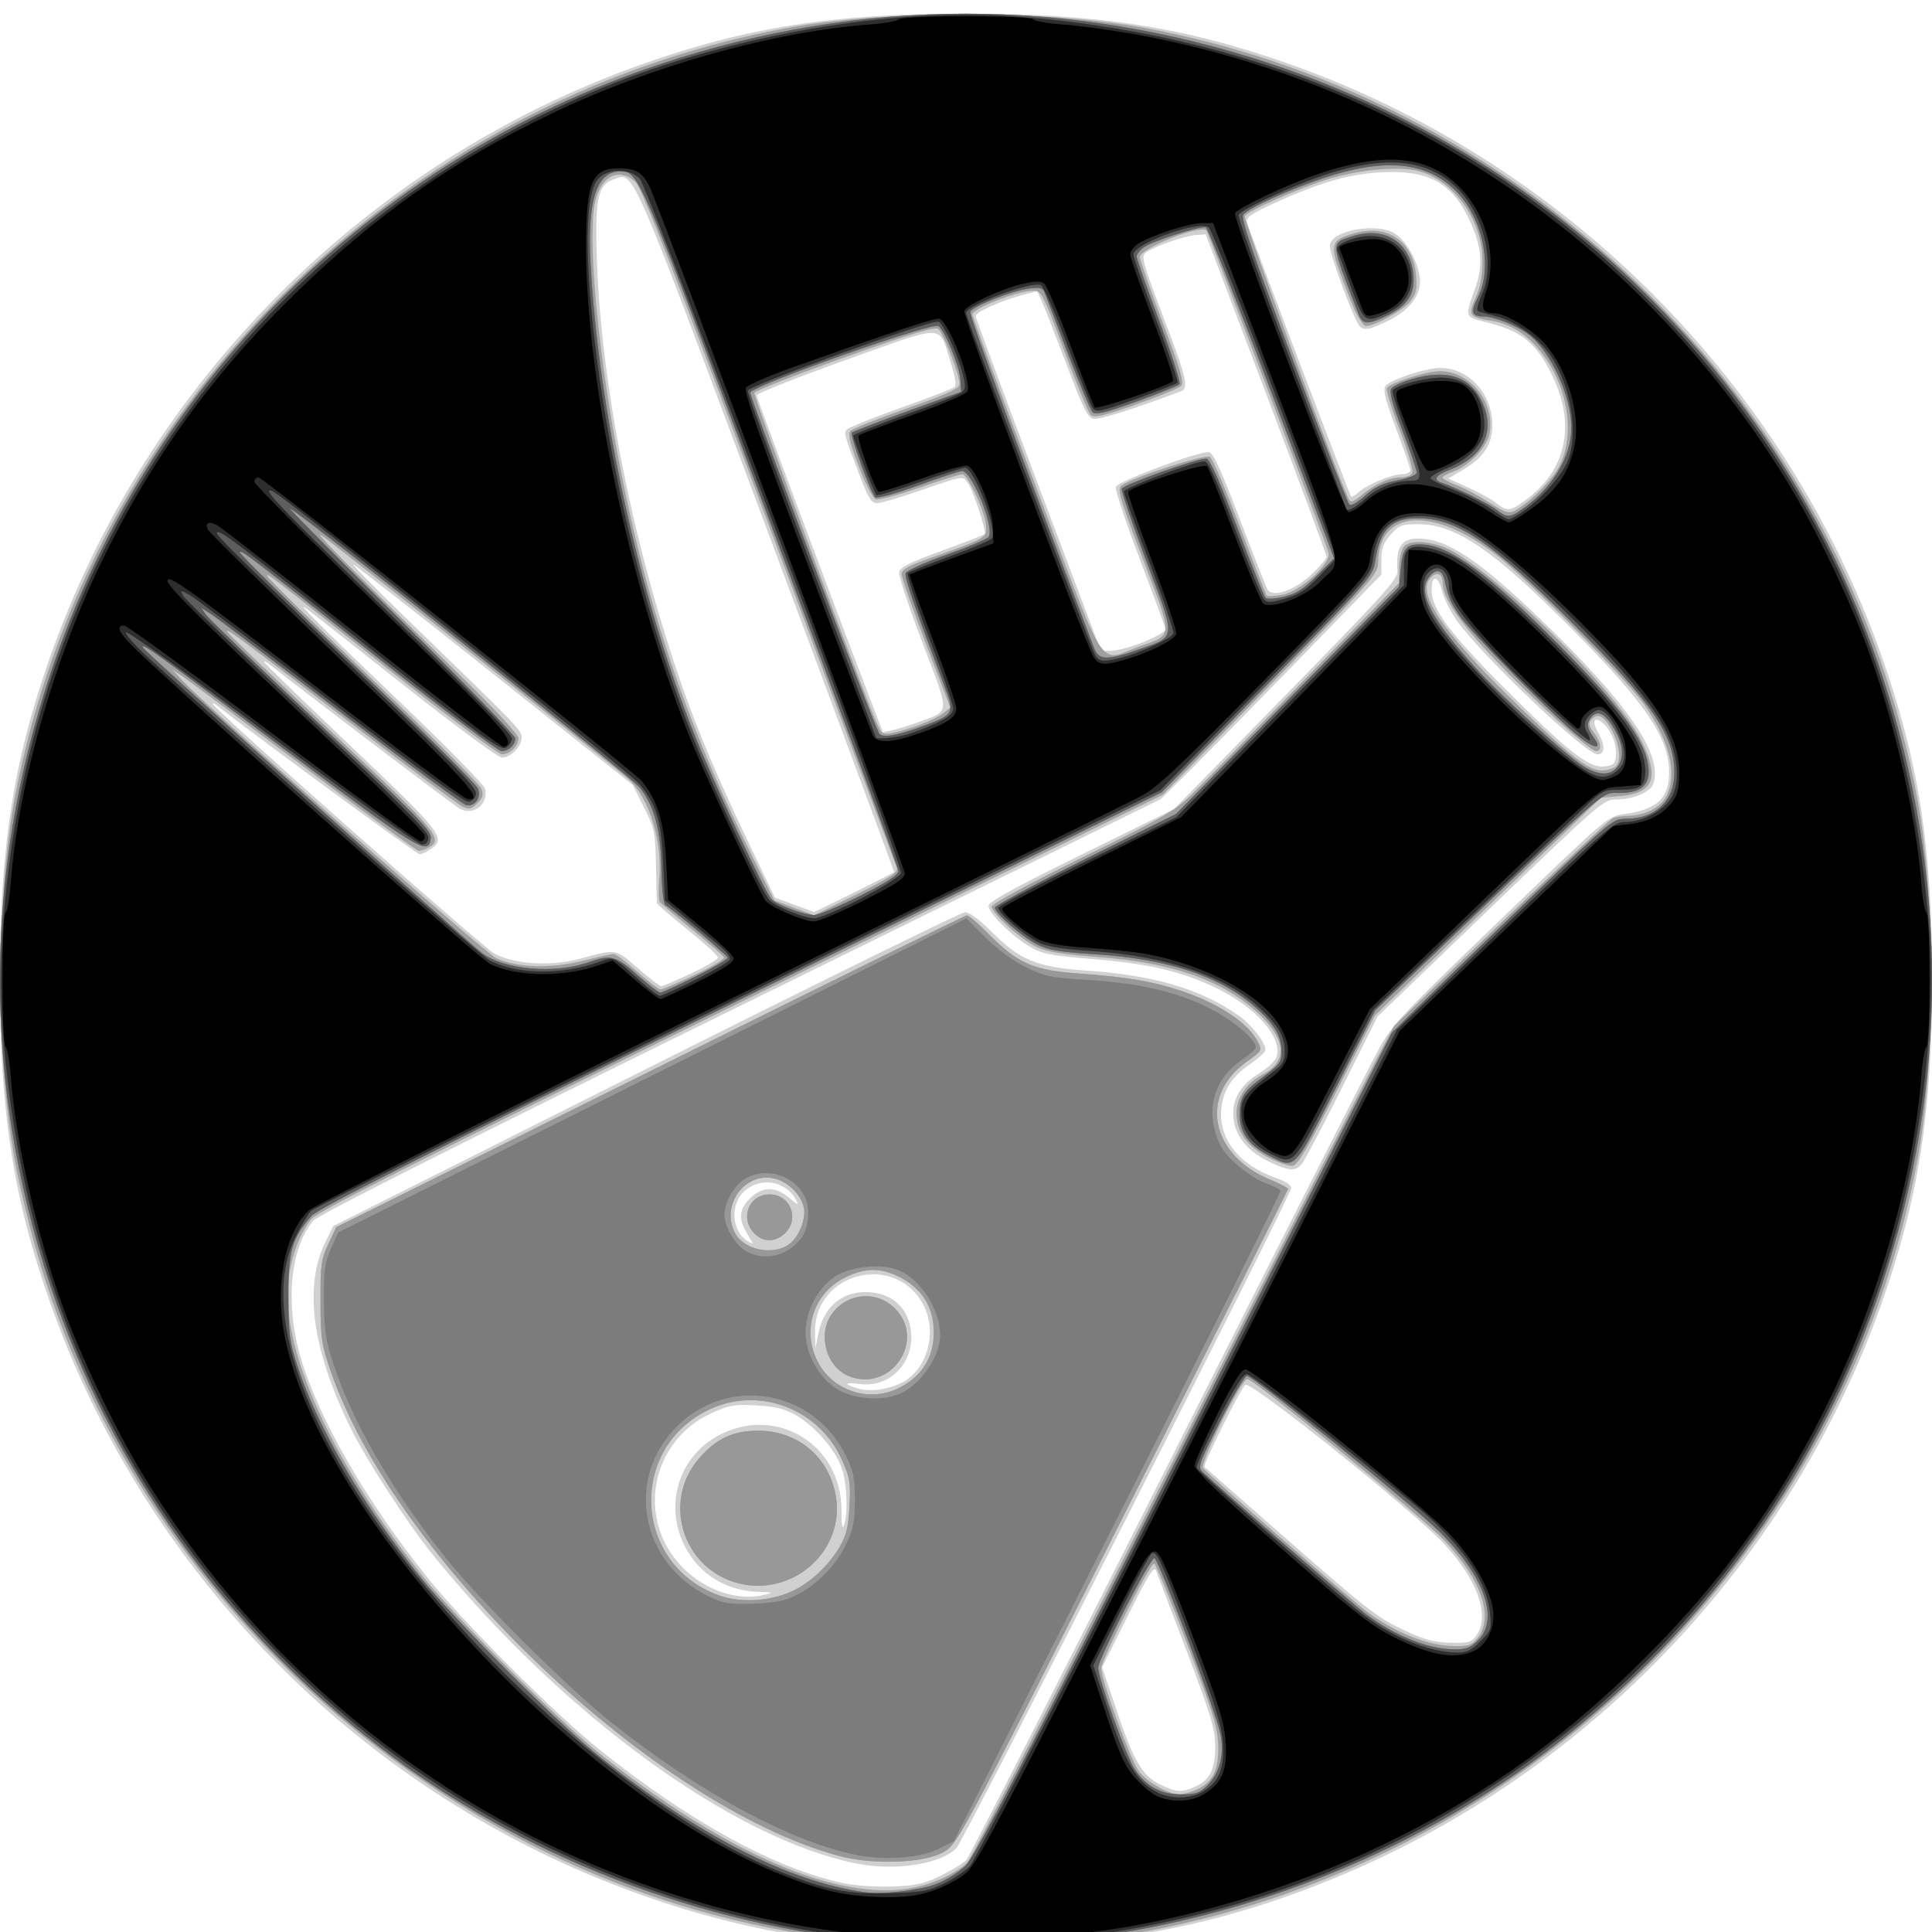 <?xml version="1.0" encoding="UTF-8" standalone="no"?>
<!-- Created with Inkscape (http://www.inkscape.org/) -->

<svg
   xmlns:dc="http://purl.org/dc/elements/1.1/"
   xmlns:cc="http://creativecommons.org/ns#"
   xmlns:rdf="http://www.w3.org/1999/02/22-rdf-syntax-ns#"
   xmlns:svg="http://www.w3.org/2000/svg"
   xmlns="http://www.w3.org/2000/svg"
   xmlns:sodipodi="http://sodipodi.sourceforge.net/DTD/sodipodi-0.dtd"
   xmlns:inkscape="http://www.inkscape.org/namespaces/inkscape"
   id="svg3390"
   version="1.1"
   inkscape:version="0.91 r13725"
   width="54"
   height="54"
   viewBox="0 0 54 54"
   sodipodi:docname="600px-FHBbuttoncolour_large_logo_all_legal.svg">
  <defs
     id="defs3394" />
  <sodipodi:namedview
     pagecolor="#ffffff"
     bordercolor="#666666"
     borderopacity="1"
     objecttolerance="10"
     gridtolerance="10"
     guidetolerance="10"
     inkscape:pageopacity="0"
     inkscape:pageshadow="2"
     inkscape:window-width="1364"
     inkscape:window-height="752"
     id="namedview3392"
     showgrid="false"
     inkscape:zoom="10.407407"
     inkscape:cx="27"
     inkscape:cy="27"
     inkscape:window-x="0"
     inkscape:window-y="14"
     inkscape:window-maximized="0"
     inkscape:current-layer="svg3390" />
  <g
     id="g3400"
     transform="translate(1.4234875e-8,0.384)">
    <path
       style="fill:#d0d0d0"
       d="M 23.805,53.893 C 21.393,53.704 18.676,52.986 16.11,51.86 9.274,48.86 3.886,43.065 1.408,36.045 0.373,33.114 -0.003,30.705 -0.003,27 c 0,-3.705 0.376,-6.114 1.411,-9.045 C 4.117,10.283 10.283,4.117 17.955,1.408 20.886,0.373 23.295,-0.003 27,-0.003 c 3.705,0 6.114,0.376 9.045,1.411 7.672,2.709 13.838,8.876 16.547,16.547 1.035,2.931 1.411,5.34 1.411,9.045 0,3.705 -0.376,6.114 -1.411,9.045 -2.479,7.02 -7.867,12.815 -14.702,15.815 -2.682,1.177 -5.265,1.841 -7.965,2.047 -1.431,0.109 -4.644,0.102 -6.12,-0.014 z m 2.506,-1.86 c 0.312,-0.153 0.629,-0.351 0.705,-0.439 0.076,-0.088 2.601,-5.04 5.611,-11.005 3.01,-5.965 5.659,-11.188 5.886,-11.606 0.39,-0.719 0.581,-0.922 3.421,-3.658 2.992,-2.881 3.01,-2.897 3.463,-2.957 0.936,-0.124 1.278,-0.459 1.254,-1.227 -0.029,-0.938 -0.695,-1.909 -2.687,-3.916 -2.213,-2.23 -3.259,-2.949 -4.305,-2.957 -0.481,-0.004 -0.546,0.02 -0.787,0.29 C 38.664,14.793 38.61,14.937 38.61,15.264 l 0,0.411 -2.333,2.4 c -1.283,1.32 -2.67,2.732 -3.083,3.137 L 32.445,21.95 20.7,27.724 c -7.949,3.908 -11.81,5.851 -11.945,6.013 -0.65,0.774 -0.792,2.342 -0.346,3.838 0.51,1.713 1.824,3.994 3.526,6.12 1.023,1.278 3.584,3.837 4.85,4.847 2.537,2.023 4.887,3.306 6.795,3.709 0.335,0.071 0.922,0.11 1.375,0.093 0.664,-0.026 0.88,-0.076 1.357,-0.31 z M 23.985,51.712 C 20.532,51.044 15.732,47.555 12.094,43.069 11.385,42.194 10.227,40.404 9.785,39.499 8.71,37.299 8.484,35.558 9.111,34.296 L 9.315,33.885 l 8.73,-4.383 c 4.801,-2.41 8.818,-4.385 8.925,-4.388 0.122,-0.003 0.393,0.193 0.725,0.525 0.824,0.824 1.273,1.01 2.679,1.106 1.876,0.129 3.156,0.505 4.225,1.24 0.372,0.256 0.771,0.762 0.771,0.978 0,0.054 -0.18,0.221 -0.399,0.372 -0.536,0.369 -0.768,0.719 -0.831,1.253 -0.1,0.848 0.494,1.601 1.549,1.961 0.232,0.079 0.402,0.193 0.402,0.27 0,0.2 -9.142,18.225 -9.357,18.45 -0.425,0.444 -1.688,0.647 -2.748,0.442 z M 21.375,44.19 c 0.245,-0.062 0.232,-0.07 -0.141,-0.079 -0.946,-0.024 -1.715,-0.503 -2.112,-1.314 -0.555,-1.134 -0.145,-2.458 0.945,-3.051 1.617,-0.88 3.466,0.242 3.452,2.094 -0.003,0.381 0.021,0.53 0.067,0.415 0.122,-0.307 0.091,-1.163 -0.058,-1.599 -0.175,-0.514 -0.733,-1.161 -1.274,-1.478 -0.318,-0.186 -0.561,-0.248 -1.103,-0.279 -0.615,-0.036 -0.759,-0.012 -1.249,0.208 -1.709,0.767 -2.137,2.959 -0.84,4.303 0.632,0.655 1.566,0.97 2.313,0.78 z m 3.811,-5.917 c 0.703,-0.331 1.018,-1.368 0.648,-2.132 -0.751,-1.551 -3.093,-0.989 -3.053,0.732 l 0.01,0.431 0.077,-0.394 c 0.147,-0.747 0.633,-1.18 1.325,-1.18 0.772,-6.3e-4 1.277,0.501 1.278,1.269 6.3e-4,0.792 -0.658,1.398 -1.417,1.302 -0.455,-0.057 -0.497,-9.36e-4 -0.09,0.12 0.346,0.103 0.807,0.047 1.223,-0.149 z M 20.879,34.087 c -0.247,-0.404 -0.224,-0.666 0.084,-0.974 0.34,-0.34 0.705,-0.346 1.094,-0.019 0.255,0.215 0.278,0.221 0.186,0.05 -0.288,-0.538 -1.026,-0.644 -1.46,-0.211 -0.435,0.435 -0.29,1.258 0.253,1.44 0.012,0.004 -0.059,-0.125 -0.157,-0.285 z M 35.55,32.122 c -0.714,-0.324 -1.08,-0.795 -1.08,-1.392 0,-0.453 0.239,-0.816 0.74,-1.125 0.256,-0.158 0.447,-0.349 0.48,-0.481 0.136,-0.541 -0.615,-1.374 -1.713,-1.901 -0.95,-0.456 -1.871,-0.672 -3.409,-0.798 -1.212,-0.1 -1.434,-0.143 -1.785,-0.349 C 28.28,25.782 27.63,25.138 27.63,24.935 c 0,-0.112 0.706,-0.501 2.592,-1.429 l 2.592,-1.275 3.129,-3.197 C 38.617,16.303 39.071,15.801 39.057,15.591 39.012,14.904 39.159,14.67 39.635,14.67 c 0.808,0 1.691,0.585 3.462,2.293 2.411,2.325 3.376,3.733 3.118,4.548 C 46.138,21.754 45.663,21.96 45.18,21.96 c -0.358,0 -0.432,0.064 -3.522,3.035 l -3.156,3.035 -0.99,1.983 c -0.545,1.091 -1.053,2.054 -1.129,2.14 -0.179,0.202 -0.333,0.196 -0.832,-0.03 z m 9.614,-11.365 c 0.035,-0.309 -0.117,-0.707 -0.353,-0.921 -0.244,-0.221 -0.332,-0.075 -0.147,0.246 C 44.872,20.445 44.866,20.7 44.651,20.7 c -0.336,0 -3.232,-2.753 -3.933,-3.738 -0.174,-0.245 -0.36,-0.619 -0.414,-0.832 -0.116,-0.462 -0.304,-0.453 -0.289,0.013 0.016,0.514 0.548,1.22 2.05,2.72 1.76,1.758 2.332,2.21 2.755,2.177 0.272,-0.022 0.319,-0.06 0.344,-0.282 z M 33.431,49.541 c 0.401,-0.19 0.546,-0.504 0.534,-1.158 -0.008,-0.458 -0.139,-0.889 -0.797,-2.618 -0.433,-1.139 -0.818,-2.151 -0.856,-2.25 -0.054,-0.143 -0.216,0.117 -0.788,1.26 l -0.719,1.44 0.388,1.155 c 0.492,1.465 0.728,1.873 1.226,2.119 0.459,0.227 0.623,0.236 1.011,0.052 z m 7.851,-4.239 c 0.362,-0.553 0.007,-1.535 -0.917,-2.533 -0.848,-0.915 -5.412,-4.569 -5.557,-4.448 -0.137,0.114 -1.2,2.249 -1.143,2.295 0.022,0.018 0.891,0.781 1.931,1.696 2.39,2.103 2.825,2.454 3.399,2.745 0.736,0.373 1.064,0.47 1.616,0.476 0.461,0.006 0.532,-0.019 0.671,-0.231 z M 19.314,26.826 c 0.416,-0.195 0.756,-0.396 0.756,-0.447 0,-0.051 -0.385,-0.402 -0.855,-0.781 -0.47,-0.378 -0.856,-0.714 -0.858,-0.745 -0.002,-0.032 -0.012,-0.504 -0.022,-1.05 C 18.316,22.867 18.297,22.775 18,22.183 l -0.315,-0.628 -3.87,-3.079 C 11.687,16.783 9.912,15.395 9.871,15.393 c -0.041,-0.002 0.709,0.755 1.665,1.681 2.989,2.895 3.044,2.952 3.044,3.16 0,0.249 -0.303,0.556 -0.549,0.556 -0.11,0 -1.263,-0.849 -2.768,-2.039 C 9.845,17.629 8.624,16.668 8.55,16.616 c -0.312,-0.221 0.45,0.54 2.636,2.629 1.277,1.22 2.343,2.306 2.37,2.414 0.108,0.43 -0.317,0.769 -0.705,0.562 C 12.7,22.139 8.923,19.275 7.492,18.156 7.431,18.108 7.38,18.09 7.38,18.117 c 0,0.027 1.093,1.088 2.43,2.358 2.558,2.431 2.666,2.57 2.23,2.875 C 11.93,23.427 11.789,23.49 11.727,23.49 11.645,23.49 7.152,20.194 6.053,19.327 5.991,19.278 5.94,19.258 5.94,19.283 c 0,0.123 7.536,6.803 7.886,6.99 0.555,0.297 1.573,0.358 2.377,0.141 1.044,-0.281 0.99,-0.29 1.625,0.263 0.317,0.277 0.612,0.503 0.654,0.503 0.043,0 0.417,-0.159 0.833,-0.354 z m 4.56,-2.266 c 0.606,-0.303 1.109,-0.557 1.119,-0.565 0.01,-0.008 -1.593,-4.327 -3.563,-9.597 C 17.533,3.968 17.735,4.427 17.129,4.64 16.704,4.789 16.623,5.207 16.685,6.93 c 0.126,3.49 1.015,7.939 2.356,11.79 0.479,1.376 1.013,2.634 1.962,4.617 l 0.654,1.368 0.534,0.197 c 0.294,0.108 0.545,0.199 0.558,0.203 0.013,0.003 0.519,-0.242 1.125,-0.544 z m 1.827,-4.771 c 0.864,-0.321 0.858,-0.165 0.087,-2.196 C 25.411,16.604 25.116,15.714 25.13,15.615 c 0.02,-0.142 0.266,-0.268 1.181,-0.6 0.635,-0.231 1.178,-0.443 1.205,-0.47 0.068,-0.068 -0.315,-1.229 -0.479,-1.45 -0.132,-0.178 -0.147,-0.175 -1.232,0.203 -0.604,0.211 -1.186,0.383 -1.292,0.382 -0.161,-6.3e-4 -0.246,-0.14 -0.507,-0.833 -0.417,-1.105 -0.417,-1.104 -0.347,-1.217 0.033,-0.054 0.708,-0.328 1.499,-0.608 0.791,-0.28 1.477,-0.546 1.524,-0.591 0.053,-0.051 0.011,-0.311 -0.112,-0.693 C 26.22,8.657 26.488,8.662 23.638,9.679 22.27,10.168 21.15,10.612 21.15,10.666 c 0,0.082 2.073,5.628 3.206,8.577 l 0.322,0.838 0.284,-0.061 c 0.156,-0.034 0.488,-0.137 0.739,-0.23 z M 32.076,17.513 C 32.353,17.39 32.58,17.257 32.58,17.216 c 0,-0.041 -0.323,-0.924 -0.719,-1.962 -0.395,-1.039 -0.699,-1.952 -0.675,-2.028 0.05,-0.158 2.369,-1.019 2.616,-0.971 0.11,0.022 0.355,0.561 0.853,1.875 0.384,1.015 0.733,1.899 0.775,1.966 0.144,0.23 0.747,0.024 1.217,-0.416 0.237,-0.222 0.431,-0.449 0.43,-0.504 -8e-4,-0.055 -0.761,-2.105 -1.69,-4.555 L 33.699,6.165 33.413,6.187 c -0.327,0.026 -1.179,0.328 -1.394,0.495 -0.129,0.101 -0.076,0.292 0.518,1.849 0.635,1.665 0.697,1.935 0.462,2.024 -1.239,0.469 -2.256,0.791 -2.419,0.768 C 30.404,11.299 30.297,11.089 29.812,9.81 29.502,8.993 29.19,8.196 29.119,8.039 L 28.989,7.754 28.557,7.868 C 27.969,8.023 27.27,8.34 27.27,8.451 c 0,0.05 0.754,2.087 1.677,4.528 0.922,2.44 1.713,4.533 1.757,4.651 0.073,0.194 0.118,0.209 0.474,0.161 0.216,-0.03 0.62,-0.154 0.898,-0.277 z m 10.552,-3.91 c 1.139,-0.825 1.423,-2.083 0.778,-3.447 C 42.965,9.224 42.544,8.872 41.59,8.636 40.925,8.471 40.937,8.501 41.225,7.695 41.47,7.011 41.418,6.47 41.033,5.688 40.545,4.696 39.883,4.359 38.574,4.434 c -0.9,0.052 -1.733,0.298 -3.012,0.887 -0.596,0.275 -0.744,0.38 -0.71,0.506 0.067,0.244 2.869,7.623 2.91,7.665 0.02,0.02 0.108,-0.028 0.196,-0.108 0.24,-0.217 0.934,-0.51 1.214,-0.512 0.137,-0.001 0.247,-0.052 0.247,-0.114 C 39.42,12.696 39.242,12.179 39.025,11.61 38.746,10.876 38.655,10.53 38.712,10.421 38.803,10.247 39.832,9.9 40.256,9.9 c 0.789,0 1.446,0.712 1.455,1.575 0.005,0.556 -0.237,0.932 -0.822,1.275 l -0.409,0.24 0.553,0.251 c 0.304,0.138 0.659,0.334 0.787,0.435 0.306,0.24 0.385,0.233 0.807,-0.072 z M 38.016,8.751 C 37.886,8.664 37.17,6.755 37.17,6.494 37.17,6.048 38.535,5.81 39.03,6.17 39.364,6.413 39.69,7.062 39.69,7.482 c 0,0.436 -0.343,0.846 -0.941,1.125 -0.489,0.228 -0.581,0.246 -0.732,0.144 z"
       id="path3414"
       inkscape:connector-curvature="0" />
    <path
       style="fill:#a0a0a0"
       d="M 23.985,53.864 C 13.169,52.829 3.628,44.633 0.859,33.998 0.436,32.372 0.285,31.517 0.132,29.88 -0.102,27.375 0.013,24.06 0.406,21.96 2.434,11.119 11.119,2.434 21.96,0.406 c 2.775,-0.519 7.305,-0.519 10.08,0 C 42.881,2.434 51.566,11.119 53.594,21.96 c 0.519,2.775 0.519,7.305 0,10.08 C 51.566,42.881 42.881,51.566 32.04,53.594 c -2.052,0.384 -5.612,0.503 -8.055,0.27 z m 1.593,-1.495 c 0.579,-0.123 1.22,-0.436 1.477,-0.722 0.104,-0.116 2.611,-5.011 5.57,-10.876 2.959,-5.866 5.596,-11.074 5.86,-11.573 l 0.48,-0.908 2.985,-2.872 c 1.642,-1.579 3.05,-2.899 3.13,-2.933 0.08,-0.034 0.278,-0.064 0.441,-0.068 0.455,-0.01 0.893,-0.233 1.049,-0.535 0.327,-0.632 0.099,-1.567 -0.633,-2.597 -0.508,-0.716 -3.129,-3.372 -4.048,-4.104 C 40.095,13.754 38.52,13.832 38.52,15.348 c 0,0.304 -0.186,0.514 -3.008,3.402 l -3.008,3.078 -11.774,5.786 c -9.04,4.443 -11.832,5.853 -12.023,6.072 -0.306,0.351 -0.563,1.026 -0.644,1.69 -0.234,1.927 1.205,5.1 3.782,8.336 0.898,1.127 3.784,4.016 4.896,4.901 3.578,2.846 6.758,4.197 8.838,3.756 z M 23.445,51.488 C 18.278,50.086 11.06,43.204 9.248,37.953 8.987,37.198 8.962,37.026 8.958,35.994 8.955,34.976 8.977,34.815 9.176,34.389 L 9.398,33.916 18.168,29.558 C 22.991,27.161 26.978,25.2 27.027,25.2 c 0.049,0 0.321,0.233 0.603,0.519 0.825,0.832 1.252,1.018 2.552,1.11 1.328,0.094 2.066,0.222 2.883,0.499 1.005,0.341 1.824,0.887 2.084,1.392 0.133,0.257 0.131,0.26 -0.312,0.578 -1.328,0.954 -1,2.599 0.655,3.285 C 35.772,32.698 36,32.817 36,32.846 c 0,0.029 -2.08,4.163 -4.621,9.186 -4.621,9.133 -4.621,9.133 -5.018,9.356 -0.544,0.306 -1.975,0.356 -2.916,0.1 z m -1.344,-7.381 c 0.525,-0.232 1.043,-0.708 1.369,-1.259 0.187,-0.316 0.242,-0.546 0.273,-1.135 0.035,-0.661 0.012,-0.797 -0.211,-1.295 -0.635,-1.414 -2.287,-2.055 -3.669,-1.423 -2.328,1.066 -2.178,4.35 0.237,5.214 0.588,0.21 1.386,0.169 2.001,-0.102 z m -1.297,-0.202 c -1.665,-0.293 -2.365,-2.279 -1.249,-3.546 0.476,-0.54 0.943,-0.755 1.641,-0.755 1.165,0 2.073,0.827 2.186,1.988 0.135,1.396 -1.164,2.562 -2.577,2.313 z M 25.065,38.439 C 25.746,38.124 26.1,37.582 26.1,36.855 c 0,-0.727 -0.354,-1.269 -1.035,-1.584 -0.491,-0.227 -0.916,-0.212 -1.445,0.051 -0.906,0.451 -1.231,1.521 -0.734,2.411 0.422,0.756 1.393,1.07 2.18,0.706 z m -1.35,-0.365 c -0.616,-0.255 -0.865,-1.143 -0.479,-1.711 0.416,-0.612 1.258,-0.695 1.777,-0.176 0.893,0.893 -0.125,2.372 -1.298,1.887 z m -1.639,-3.696 c 0.267,-0.21 0.464,-0.727 0.389,-1.024 -0.087,-0.348 -0.409,-0.676 -0.767,-0.783 -0.85,-0.255 -1.586,0.729 -1.143,1.528 0.26,0.468 1.087,0.62 1.521,0.278 z M 21.076,34.082 C 20.673,33.653 20.935,33 21.51,33 c 0.585,0 0.851,0.691 0.422,1.094 -0.27,0.254 -0.61,0.249 -0.856,-0.013 z M 35.456,31.972 C 34.851,31.656 34.56,31.252 34.56,30.729 c 0,-0.431 0.281,-0.846 0.73,-1.079 0.717,-0.371 0.661,-0.997 -0.154,-1.742 C 34.144,27.001 32.725,26.512 30.649,26.362 29.777,26.299 29.275,26.22 29.009,26.102 28.575,25.91 27.72,25.151 27.72,24.957 c 0,-0.078 0.986,-0.614 2.533,-1.376 2.266,-1.116 2.589,-1.303 3.067,-1.772 0.294,-0.288 1.714,-1.733 3.155,-3.209 l 2.621,-2.685 0.01,-0.435 c 0.005,-0.239 0.063,-0.499 0.128,-0.578 0.15,-0.181 0.591,-0.182 1.096,-0.004 1.167,0.412 4.812,3.962 5.529,5.386 0.538,1.069 0.376,1.502 -0.592,1.585 l -0.526,0.045 -3.156,3.042 -3.156,3.042 -1.057,2.088 c -0.814,1.609 -1.099,2.094 -1.241,2.114 -0.102,0.015 -0.405,-0.089 -0.674,-0.229 z m 9.725,-10.958 c 0.149,-0.179 0.063,-0.685 -0.183,-1.083 -0.205,-0.331 -0.362,-0.388 -0.527,-0.189 -0.077,0.093 -0.059,0.177 0.079,0.352 0.206,0.262 0.237,0.516 0.062,0.516 -0.173,0 -1.758,-1.434 -2.835,-2.564 -0.977,-1.025 -1.454,-1.726 -1.455,-2.139 -9.36e-4,-0.274 -0.18,-0.33 -0.36,-0.113 -0.347,0.418 0.371,1.484 2.216,3.292 1.688,1.654 2.203,2.064 2.595,2.064 0.163,0 0.347,-0.061 0.409,-0.136 z M 33.419,49.647 C 33.886,49.452 34.065,49.104 34.05,48.42 34.039,47.918 33.918,47.518 33.191,45.591 32.725,44.356 32.306,43.334 32.259,43.318 32.155,43.283 30.78,46.01 30.78,46.25 c 0,0.323 0.826,2.578 1.054,2.878 0.228,0.3 0.823,0.637 1.131,0.641 0.088,0.001 0.293,-0.053 0.454,-0.121 z m 7.884,-4.254 C 41.761,44.811 41.402,43.763 40.375,42.679 39.713,41.981 35.051,38.16 34.861,38.16 c -0.164,0 -1.33,2.349 -1.235,2.489 0.108,0.157 4.129,3.681 4.579,4.013 0.814,0.6 1.711,0.953 2.446,0.963 0.4,0.005 0.492,-0.028 0.652,-0.231 z M 19.415,26.867 c 0.468,-0.222 0.837,-0.442 0.82,-0.489 -0.017,-0.047 -0.415,-0.397 -0.886,-0.778 -0.47,-0.381 -0.88,-0.732 -0.911,-0.781 -0.031,-0.049 -0.036,-0.347 -0.01,-0.662 C 18.512,23.109 18.152,21.938 17.581,21.407 17.237,21.087 9.399,14.861 9,14.59 c -0.32,-0.217 0.874,0.99 3.848,3.888 0.98,0.955 1.643,1.669 1.643,1.77 0,0.221 -0.236,0.452 -0.461,0.452 -0.098,0 -1.442,-1.003 -2.986,-2.228 -3.726,-2.957 -3.605,-2.864 -3.564,-2.741 0.02,0.059 1.352,1.367 2.961,2.907 1.609,1.54 2.964,2.898 3.011,3.018 0.069,0.175 0.047,0.256 -0.109,0.413 -0.161,0.161 -0.23,0.178 -0.407,0.097 -0.117,-0.053 -1.526,-1.105 -3.131,-2.338 -3.214,-2.467 -3.622,-2.767 -3.414,-2.509 0.074,0.092 1.4,1.361 2.948,2.82 2.905,2.74 3.069,2.937 2.639,3.167 -0.096,0.051 -0.218,0.093 -0.272,0.093 -0.054,0 -1.484,-1.045 -3.178,-2.322 C 6.831,19.801 5.303,18.66 5.13,18.542 L 4.815,18.328 5.04,18.577 c 0.634,0.703 8.509,7.678 8.832,7.823 0.595,0.267 1.53,0.295 2.415,0.071 C 16.704,26.366 17.092,26.28 17.151,26.28 c 0.059,0 0.356,0.223 0.661,0.495 0.305,0.272 0.599,0.495 0.653,0.495 0.054,0 0.482,-0.181 0.95,-0.403 z m 4.534,-2.256 c 0.961,-0.482 1.165,-0.618 1.116,-0.743 C 25.031,23.784 23.424,19.483 21.494,14.31 18.856,7.242 17.929,4.855 17.762,4.702 17.255,4.24 16.707,4.594 16.6,5.453 c -0.157,1.258 0.175,4.459 0.767,7.401 0.811,4.024 1.893,7.174 3.716,10.811 l 0.561,1.119 0.54,0.202 c 0.297,0.111 0.551,0.205 0.564,0.208 0.013,0.004 0.553,-0.259 1.2,-0.583 z m 1.765,-4.738 c 0.258,-0.095 0.554,-0.241 0.657,-0.325 l 0.189,-0.153 -0.68,-1.784 C 25.506,16.63 25.2,15.753 25.2,15.663 c 0,-0.124 0.173,-0.226 0.698,-0.412 1.706,-0.606 1.69,-0.597 1.662,-0.944 C 27.528,13.91 27.046,12.87 26.895,12.87 c -0.063,0 -0.603,0.17 -1.199,0.378 -0.596,0.208 -1.147,0.353 -1.224,0.324 -0.077,-0.03 -0.29,-0.45 -0.473,-0.934 -0.267,-0.707 -0.31,-0.901 -0.218,-0.986 0.063,-0.058 0.773,-0.338 1.577,-0.624 1.166,-0.414 1.462,-0.552 1.462,-0.683 0,-0.247 -0.45,-1.413 -0.591,-1.529 -0.094,-0.078 -0.698,0.103 -2.611,0.784 -1.369,0.487 -2.508,0.935 -2.532,0.996 -0.037,0.093 2.901,8.031 3.398,9.181 0.156,0.362 0.18,0.378 0.463,0.325 0.164,-0.031 0.509,-0.134 0.767,-0.229 z m 6.11,-2.181 c 0.981,-0.356 0.973,-0.2 0.123,-2.441 -0.673,-1.774 -0.729,-1.969 -0.594,-2.068 0.308,-0.225 2.332,-0.882 2.464,-0.799 0.071,0.045 0.448,0.927 0.839,1.961 0.391,1.034 0.729,1.899 0.752,1.921 0.023,0.023 0.213,0.012 0.424,-0.024 0.506,-0.086 1.377,-0.872 1.301,-1.175 C 37.058,14.777 33.778,6.118 33.718,6.058 33.548,5.888 31.86,6.563 31.86,6.801 c 0,0.083 0.285,0.902 0.633,1.821 0.514,1.357 0.611,1.692 0.517,1.784 -0.064,0.062 -0.632,0.295 -1.263,0.517 -0.936,0.329 -1.169,0.382 -1.264,0.288 C 30.42,11.147 30.087,10.34 29.744,9.417 29.152,7.827 29.107,7.74 28.884,7.74 c -0.43,0 -1.702,0.497 -1.706,0.667 -10e-4,0.054 0.796,2.214 1.772,4.801 2.029,5.378 1.723,4.901 2.873,4.484 z M 42.482,13.802 C 42.906,13.519 43.396,13.004 43.58,12.648 44.325,11.203 43.254,8.844 41.74,8.593 41.054,8.479 41.021,8.436 41.242,7.942 41.374,7.647 41.434,7.329 41.435,6.913 41.439,5.787 40.651,4.67 39.664,4.402 39.105,4.25 37.967,4.354 37.081,4.637 36.216,4.914 34.886,5.506 34.793,5.656 c -0.05,0.08 2.674,7.491 2.91,7.918 0.051,0.092 0.126,0.069 0.329,-0.1 0.387,-0.323 0.802,-0.515 1.116,-0.515 0.161,0 0.299,-0.056 0.328,-0.133 0.028,-0.073 -0.131,-0.608 -0.353,-1.188 C 38.901,11.059 38.74,10.531 38.764,10.468 38.817,10.329 39.868,9.99 40.242,9.99 c 0.855,0 1.553,0.877 1.39,1.746 -0.072,0.381 -0.565,0.9 -1.01,1.061 -0.166,0.06 -0.303,0.136 -0.303,0.169 0,0.033 0.175,0.126 0.388,0.208 0.214,0.082 0.609,0.289 0.877,0.46 0.565,0.36 0.599,0.366 0.897,0.168 z M 37.854,8.258 C 37.74,7.998 37.55,7.511 37.432,7.177 c -0.263,-0.742 -0.208,-0.871 0.447,-1.048 0.922,-0.25 1.623,0.24 1.701,1.19 0.032,0.384 0.002,0.511 -0.166,0.725 C 39.22,8.289 38.43,8.727 38.178,8.729 38.113,8.73 37.967,8.517 37.854,8.258 Z"
       id="path3412"
       inkscape:connector-curvature="0" />
    <path
       style="fill:#989898"
       d="M 24.703,53.903 C 19.562,53.443 14.561,51.502 10.575,48.421 6.255,45.081 3.105,40.655 1.403,35.535 c -1.872,-5.633 -1.872,-11.437 0,-17.069 2.684,-8.076 8.99,-14.38 17.072,-17.065 5.619,-1.867 11.431,-1.867 17.05,0 8.082,2.686 14.388,8.99 17.072,17.065 1.872,5.633 1.872,11.437 0,17.069 -1.701,5.12 -4.852,9.547 -9.172,12.886 -5.224,4.038 -12.158,6.069 -18.722,5.482 z m 1.462,-1.628 C 26.432,52.175 26.801,51.945 26.987,51.764 27.25,51.506 28.574,48.955 33.111,39.96 l 5.788,-11.475 0.914,-0.9 c 0.502,-0.495 1.892,-1.842 3.088,-2.993 2.13,-2.049 2.182,-2.092 2.551,-2.092 0.817,0 1.347,-0.503 1.348,-1.279 8.1e-4,-1.052 -0.629,-1.976 -2.873,-4.213 -2.281,-2.274 -3.183,-2.886 -4.282,-2.906 -0.744,-0.013 -1.067,0.3 -1.203,1.168 -0.073,0.463 -0.088,0.481 -3.022,3.478 l -2.949,3.013 -11.758,5.78 C 12.028,31.811 8.891,33.394 8.71,33.597 8.162,34.213 8.055,34.586 8.06,35.865 c 0.004,1.028 0.035,1.263 0.255,1.935 0.562,1.719 1.843,3.914 3.468,5.94 0.959,1.196 3.824,4.06 4.999,4.996 2.738,2.182 5.253,3.466 7.384,3.768 0.496,0.07 1.51,-0.046 2,-0.229 z M 23.445,51.488 C 18.278,50.086 11.06,43.204 9.248,37.953 8.987,37.198 8.962,37.026 8.958,35.994 8.955,34.976 8.977,34.815 9.176,34.389 L 9.398,33.916 18.168,29.558 C 22.991,27.161 26.978,25.2 27.027,25.2 c 0.049,0 0.321,0.233 0.603,0.519 0.825,0.832 1.252,1.018 2.552,1.11 1.328,0.094 2.066,0.222 2.883,0.499 1.005,0.341 1.824,0.887 2.084,1.392 0.133,0.257 0.131,0.26 -0.312,0.578 -1.328,0.954 -1,2.599 0.655,3.285 C 35.772,32.698 36,32.817 36,32.846 c 0,0.029 -2.08,4.163 -4.621,9.186 -4.621,9.133 -4.621,9.133 -5.018,9.356 -0.544,0.306 -1.975,0.356 -2.916,0.1 z m -1.344,-7.381 c 0.525,-0.232 1.043,-0.708 1.369,-1.259 0.187,-0.316 0.242,-0.546 0.273,-1.135 0.035,-0.661 0.012,-0.797 -0.211,-1.295 -0.635,-1.414 -2.287,-2.055 -3.669,-1.423 -2.328,1.066 -2.178,4.35 0.237,5.214 0.588,0.21 1.386,0.169 2.001,-0.102 z m -1.297,-0.202 c -1.665,-0.293 -2.365,-2.279 -1.249,-3.546 0.476,-0.54 0.943,-0.755 1.641,-0.755 1.165,0 2.073,0.827 2.186,1.988 0.135,1.396 -1.164,2.562 -2.577,2.313 z M 25.065,38.439 C 25.746,38.124 26.1,37.582 26.1,36.855 c 0,-0.727 -0.354,-1.269 -1.035,-1.584 -0.491,-0.227 -0.916,-0.212 -1.445,0.051 -0.906,0.451 -1.231,1.521 -0.734,2.411 0.422,0.756 1.393,1.07 2.18,0.706 z m -1.35,-0.365 c -0.616,-0.255 -0.865,-1.143 -0.479,-1.711 0.416,-0.612 1.258,-0.695 1.777,-0.176 0.893,0.893 -0.125,2.372 -1.298,1.887 z m -1.639,-3.696 c 0.267,-0.21 0.464,-0.727 0.389,-1.024 -0.087,-0.348 -0.409,-0.676 -0.767,-0.783 -0.85,-0.255 -1.586,0.729 -1.143,1.528 0.26,0.468 1.087,0.62 1.521,0.278 z M 21.076,34.082 C 20.673,33.653 20.935,33 21.51,33 c 0.585,0 0.851,0.691 0.422,1.094 -0.27,0.254 -0.61,0.249 -0.856,-0.013 z M 35.445,31.903 C 34.902,31.62 34.65,31.265 34.65,30.783 c 0,-0.5 0.097,-0.656 0.678,-1.085 C 35.762,29.377 35.82,29.297 35.82,29.018 c 0,-0.404 -0.167,-0.719 -0.6,-1.13 -1.007,-0.955 -2.508,-1.471 -4.671,-1.605 -0.932,-0.058 -1.258,-0.114 -1.562,-0.269 C 28.556,25.793 27.81,25.142 27.81,24.985 c 0,-0.056 1.139,-0.669 2.531,-1.361 L 32.872,22.365 35.989,19.189 39.105,16.013 39.151,15.525 c 0.055,-0.585 0.16,-0.709 0.585,-0.693 0.784,0.029 1.849,0.808 3.825,2.798 C 45.412,19.494 46.08,20.44 46.08,21.197 46.08,21.594 45.815,21.78 45.249,21.78 c -0.489,0 -0.21,-0.241 -4.694,4.05 l -2.117,2.025 -1.086,2.138 c -1.213,2.387 -1.137,2.311 -1.907,1.91 z m 9.789,-10.889 c 0.185,-0.283 0.118,-0.676 -0.196,-1.151 -0.236,-0.357 -0.44,-0.405 -0.605,-0.143 -0.093,0.147 -0.062,0.272 0.136,0.548 0.22,0.306 -0.024,0.269 -0.444,-0.068 C 43.448,19.656 41.099,17.278 40.798,16.83 40.531,16.434 40.484,16.323 40.372,15.818 c -0.068,-0.307 -0.271,-0.318 -0.463,-0.026 -0.273,0.417 0.118,1.148 1.325,2.481 0.734,0.81 2.565,2.481 3.03,2.764 0.445,0.271 0.782,0.263 0.97,-0.023 z m -11.484,28.5 c 0.342,-0.342 0.474,-0.856 0.365,-1.419 -0.117,-0.599 -1.737,-4.918 -1.849,-4.93 -0.118,-0.013 -1.566,2.812 -1.571,3.065 -0.006,0.28 0.796,2.508 1.024,2.846 0.318,0.471 0.731,0.694 1.288,0.694 0.417,0 0.526,-0.038 0.744,-0.256 z m 7.567,-4.057 c 0.599,-0.599 0.155,-1.819 -1.113,-3.058 -0.829,-0.811 -5.177,-4.328 -5.351,-4.328 -0.062,-1.8e-4 -0.399,0.573 -0.75,1.273 -0.616,1.229 -0.632,1.278 -0.473,1.431 0.453,0.435 4.262,3.748 4.575,3.978 0.801,0.59 1.711,0.953 2.414,0.962 0.365,0.005 0.477,-0.036 0.698,-0.257 z M 19.442,26.909 C 19.936,26.661 20.34,26.426 20.34,26.387 c 0,-0.059 -1.433,-1.271 -1.743,-1.474 -0.055,-0.036 -0.101,-0.467 -0.109,-1.035 -0.015,-1.043 -0.2,-1.732 -0.602,-2.243 C 17.632,21.312 8.493,14.017 8.1,13.824 c -0.074,-0.037 1.314,1.364 3.086,3.112 1.771,1.748 3.219,3.242 3.217,3.318 -0.004,0.191 -0.184,0.355 -0.388,0.355 -0.093,0 -1.614,-1.146 -3.38,-2.547 -3.756,-2.98 -3.876,-3.072 -3.936,-3.012 -0.025,0.025 1.444,1.475 3.265,3.222 1.821,1.747 3.348,3.269 3.393,3.382 0.101,0.249 -0.076,0.508 -0.321,0.468 C 12.947,22.107 11.364,20.937 9.519,19.522 7.674,18.107 6.043,16.872 5.895,16.777 L 5.625,16.605 5.76,16.801 c 0.074,0.108 1.524,1.504 3.222,3.102 2.646,2.491 3.083,2.938 3.06,3.134 -0.06,0.518 -0.298,0.374 -4.076,-2.467 -3.597,-2.705 -4.099,-3.065 -3.959,-2.838 0.079,0.128 9.042,8.199 9.453,8.513 0.631,0.481 2.039,0.603 3.009,0.261 0.603,-0.213 0.745,-0.175 1.344,0.359 0.305,0.272 0.594,0.495 0.643,0.495 0.049,0 0.492,-0.203 0.987,-0.451 z m 4.59,-2.25 C 24.809,24.27 25.11,24.073 25.11,23.957 c 0,-0.089 -1.598,-4.432 -3.55,-9.652 C 17.827,4.327 17.862,4.41 17.325,4.41 c -0.653,0 -0.912,0.81 -0.818,2.565 0.22,4.124 1.345,9.248 2.876,13.108 0.522,1.315 2.004,4.487 2.18,4.667 0.155,0.158 0.891,0.433 1.186,0.443 0.112,0.004 0.689,-0.236 1.282,-0.534 z m 1.838,-4.775 c 0.774,-0.29 0.805,-0.347 0.556,-1.011 -0.939,-2.502 -1.154,-3.127 -1.111,-3.238 0.027,-0.07 0.538,-0.301 1.135,-0.512 0.597,-0.211 1.128,-0.435 1.179,-0.497 0.188,-0.227 -0.462,-1.849 -0.739,-1.846 -0.063,7.21e-4 -0.617,0.184 -1.232,0.407 -0.64,0.232 -1.152,0.372 -1.197,0.327 -0.127,-0.127 -0.712,-1.742 -0.653,-1.804 0.03,-0.031 0.73,-0.301 1.556,-0.6 L 26.865,10.567 26.844,10.226 C 26.823,9.866 26.423,8.886 26.234,8.729 26.083,8.603 20.97,10.411 20.97,10.591 c 0,0.164 3.492,9.394 3.606,9.532 0.105,0.126 0.528,0.048 1.294,-0.238 z m 5.94,-2.109 c 1.083,-0.382 1.07,-0.244 0.23,-2.476 -0.399,-1.059 -0.708,-1.968 -0.688,-2.02 0.048,-0.12 2.184,-0.879 2.372,-0.842 0.093,0.018 0.385,0.674 0.856,1.918 0.393,1.04 0.749,1.925 0.79,1.968 0.042,0.044 0.268,0.032 0.519,-0.028 0.346,-0.083 0.549,-0.213 0.921,-0.59 l 0.478,-0.484 -1.74,-4.605 C 34.591,8.084 33.761,5.994 33.705,5.972 33.566,5.919 32.226,6.349 31.973,6.528 31.861,6.606 31.77,6.723 31.77,6.787 c 0,0.064 0.286,0.878 0.635,1.808 0.349,0.93 0.602,1.724 0.562,1.764 -0.04,0.04 -0.579,0.255 -1.197,0.479 -0.881,0.318 -1.148,0.382 -1.232,0.297 C 30.478,11.074 30.167,10.336 29.847,9.495 29.527,8.653 29.235,7.889 29.199,7.797 29.144,7.657 29.069,7.638 28.749,7.682 c -0.493,0.068 -1.571,0.498 -1.63,0.651 -0.035,0.091 1.444,4.103 3.472,9.42 0.12,0.316 0.376,0.321 1.219,0.023 z M 42.482,13.892 C 43.36,13.307 43.92,12.404 43.92,11.571 43.92,10.698 43.343,9.436 42.731,8.969 42.389,8.708 41.76,8.46 41.439,8.46 41.133,8.46 41.101,8.33 41.307,7.927 41.734,7.089 41.445,5.707 40.684,4.946 39.87,4.131 38.705,4.02 36.99,4.594 c -0.968,0.324 -2.084,0.831 -2.238,1.017 -0.081,0.097 0.223,0.988 1.387,4.074 0.82,2.172 1.527,3.987 1.572,4.031 0.048,0.049 0.226,-0.049 0.439,-0.242 0.27,-0.244 0.492,-0.35 0.904,-0.431 C 39.38,12.98 39.6,12.89 39.6,12.822 c 0,-0.063 -0.181,-0.592 -0.402,-1.175 -0.3,-0.791 -0.377,-1.09 -0.304,-1.178 0.054,-0.065 0.303,-0.179 0.554,-0.253 0.962,-0.286 1.606,-0.095 1.949,0.578 0.426,0.836 0.097,1.572 -0.874,1.952 -0.407,0.16 -0.481,0.278 -0.225,0.364 0.392,0.131 1.316,0.585 1.525,0.75 0.281,0.221 0.372,0.225 0.66,0.034 z M 37.97,8.393 C 37.174,6.325 37.182,6.424 37.791,6.222 38.75,5.903 39.51,6.447 39.51,7.455 39.51,7.898 39.278,8.2 38.748,8.449 38.215,8.7 38.085,8.69 37.97,8.393 Z"
       id="path3410"
       inkscape:connector-curvature="0" />
    <path
       style="fill:#7c7c7c"
       d="M 24.703,53.903 C 19.562,53.443 14.561,51.502 10.575,48.421 6.255,45.081 3.105,40.655 1.403,35.535 c -1.872,-5.633 -1.872,-11.437 0,-17.069 2.684,-8.076 8.99,-14.38 17.072,-17.065 5.619,-1.867 11.431,-1.867 17.05,0 8.082,2.686 14.388,8.99 17.072,17.065 1.872,5.633 1.872,11.437 0,17.069 -1.701,5.12 -4.852,9.547 -9.172,12.886 -5.224,4.038 -12.158,6.069 -18.722,5.482 z m 1.462,-1.628 C 26.432,52.175 26.801,51.945 26.987,51.764 27.25,51.506 28.574,48.955 33.111,39.96 l 5.788,-11.475 0.914,-0.9 c 0.502,-0.495 1.892,-1.842 3.088,-2.993 2.13,-2.049 2.182,-2.092 2.551,-2.092 0.817,0 1.347,-0.503 1.348,-1.279 8.1e-4,-1.052 -0.629,-1.976 -2.873,-4.213 -2.281,-2.274 -3.183,-2.886 -4.282,-2.906 -0.744,-0.013 -1.067,0.3 -1.203,1.168 -0.073,0.463 -0.088,0.481 -3.022,3.478 l -2.949,3.013 -11.758,5.78 C 12.028,31.811 8.891,33.394 8.71,33.597 8.162,34.213 8.055,34.586 8.06,35.865 c 0.004,1.028 0.035,1.263 0.255,1.935 0.562,1.719 1.843,3.914 3.468,5.94 0.959,1.196 3.824,4.06 4.999,4.996 2.738,2.182 5.253,3.466 7.384,3.768 0.496,0.07 1.51,-0.046 2,-0.229 z M 23.985,51.472 c -1.883,-0.369 -4.415,-1.735 -6.93,-3.739 C 15.855,46.777 13.434,44.371 12.493,43.2 10.972,41.307 9.847,39.368 9.309,37.71 9.102,37.073 9.059,36.78 9.054,35.955 c -0.005,-0.843 0.024,-1.057 0.197,-1.442 l 0.203,-0.452 8.778,-4.388 8.778,-4.388 0.538,0.538 c 0.322,0.322 0.771,0.652 1.121,0.825 0.525,0.258 0.698,0.294 1.736,0.357 1.459,0.089 2.54,0.344 3.444,0.815 0.641,0.333 1.251,0.855 1.251,1.069 0,0.045 -0.183,0.208 -0.406,0.362 -0.687,0.473 -0.957,1.221 -0.726,2.015 0.111,0.384 0.239,0.575 0.594,0.895 0.249,0.224 0.621,0.463 0.827,0.531 0.206,0.069 0.386,0.163 0.4,0.209 0.014,0.046 -2.034,4.155 -4.551,9.129 l -4.577,9.045 -0.428,0.218 c -0.489,0.249 -1.485,0.328 -2.248,0.179 z m -1.738,-7.266 c 0.587,-0.289 1.127,-0.842 1.409,-1.443 0.196,-0.418 0.239,-0.638 0.239,-1.229 6e-5,-0.606 -0.04,-0.801 -0.252,-1.233 -0.905,-1.842 -3.287,-2.253 -4.725,-0.814 -1.465,1.465 -1.01,3.846 0.91,4.757 0.404,0.192 0.572,0.218 1.233,0.196 0.578,-0.02 0.868,-0.077 1.187,-0.234 z M 25.135,38.578 c 0.586,-0.248 1.139,-1.038 1.142,-1.633 0.004,-0.75 -0.586,-1.638 -1.229,-1.851 -0.502,-0.166 -1.302,-0.069 -1.721,0.209 -0.51,0.338 -0.865,1.08 -0.807,1.688 0.059,0.616 0.454,1.232 0.961,1.499 0.459,0.242 1.195,0.281 1.654,0.087 z M 22.058,34.535 c 0.382,-0.257 0.529,-0.544 0.531,-1.034 0.003,-0.852 -1.037,-1.391 -1.782,-0.924 C 20.506,32.766 20.25,33.225 20.25,33.576 c 0,0.324 0.286,0.816 0.578,0.994 0.376,0.229 0.858,0.215 1.23,-0.035 z M 35.445,31.903 C 34.902,31.62 34.65,31.265 34.65,30.783 c 0,-0.5 0.097,-0.656 0.678,-1.085 C 35.762,29.377 35.82,29.297 35.82,29.018 c 0,-0.404 -0.167,-0.719 -0.6,-1.13 -1.007,-0.955 -2.508,-1.471 -4.671,-1.605 -0.932,-0.058 -1.258,-0.114 -1.562,-0.269 C 28.556,25.793 27.81,25.142 27.81,24.985 c 0,-0.056 1.139,-0.669 2.531,-1.361 L 32.872,22.365 35.989,19.189 39.105,16.013 39.151,15.525 c 0.055,-0.585 0.16,-0.709 0.585,-0.693 0.784,0.029 1.849,0.808 3.825,2.798 C 45.412,19.494 46.08,20.44 46.08,21.197 46.08,21.594 45.815,21.78 45.249,21.78 c -0.489,0 -0.21,-0.241 -4.694,4.05 l -2.117,2.025 -1.086,2.138 c -1.213,2.387 -1.137,2.311 -1.907,1.91 z m 9.789,-10.889 c 0.185,-0.283 0.118,-0.676 -0.196,-1.151 -0.236,-0.357 -0.44,-0.405 -0.605,-0.143 -0.093,0.147 -0.062,0.272 0.136,0.548 0.22,0.306 -0.024,0.269 -0.444,-0.068 C 43.448,19.656 41.099,17.278 40.798,16.83 40.531,16.434 40.484,16.323 40.372,15.818 c -0.068,-0.307 -0.271,-0.318 -0.463,-0.026 -0.273,0.417 0.118,1.148 1.325,2.481 0.734,0.81 2.565,2.481 3.03,2.764 0.445,0.271 0.782,0.263 0.97,-0.023 z m -11.484,28.5 c 0.342,-0.342 0.474,-0.856 0.365,-1.419 -0.117,-0.599 -1.737,-4.918 -1.849,-4.93 -0.118,-0.013 -1.566,2.812 -1.571,3.065 -0.006,0.28 0.796,2.508 1.024,2.846 0.318,0.471 0.731,0.694 1.288,0.694 0.417,0 0.526,-0.038 0.744,-0.256 z m 7.567,-4.057 c 0.599,-0.599 0.155,-1.819 -1.113,-3.058 -0.829,-0.811 -5.177,-4.328 -5.351,-4.328 -0.062,-1.8e-4 -0.399,0.573 -0.75,1.273 -0.616,1.229 -0.632,1.278 -0.473,1.431 0.453,0.435 4.262,3.748 4.575,3.978 0.801,0.59 1.711,0.953 2.414,0.962 0.365,0.005 0.477,-0.036 0.698,-0.257 z M 19.442,26.909 C 19.936,26.661 20.34,26.426 20.34,26.387 c 0,-0.059 -1.433,-1.271 -1.743,-1.474 -0.055,-0.036 -0.101,-0.467 -0.109,-1.035 -0.015,-1.043 -0.2,-1.732 -0.602,-2.243 C 17.632,21.312 8.493,14.017 8.1,13.824 c -0.074,-0.037 1.314,1.364 3.086,3.112 1.771,1.748 3.219,3.242 3.217,3.318 -0.004,0.191 -0.184,0.355 -0.388,0.355 -0.093,0 -1.614,-1.146 -3.38,-2.547 -3.756,-2.98 -3.876,-3.072 -3.936,-3.012 -0.025,0.025 1.444,1.475 3.265,3.222 1.821,1.747 3.348,3.269 3.393,3.382 0.101,0.249 -0.076,0.508 -0.321,0.468 C 12.947,22.107 11.364,20.937 9.519,19.522 7.674,18.107 6.043,16.872 5.895,16.777 L 5.625,16.605 5.76,16.801 c 0.074,0.108 1.524,1.504 3.222,3.102 2.646,2.491 3.083,2.938 3.06,3.134 -0.06,0.518 -0.298,0.374 -4.076,-2.467 -3.597,-2.705 -4.099,-3.065 -3.959,-2.838 0.079,0.128 9.042,8.199 9.453,8.513 0.631,0.481 2.039,0.603 3.009,0.261 0.603,-0.213 0.745,-0.175 1.344,0.359 0.305,0.272 0.594,0.495 0.643,0.495 0.049,0 0.492,-0.203 0.987,-0.451 z m 4.59,-2.25 C 24.809,24.27 25.11,24.073 25.11,23.957 c 0,-0.089 -1.598,-4.432 -3.55,-9.652 C 17.827,4.327 17.862,4.41 17.325,4.41 c -0.653,0 -0.912,0.81 -0.818,2.565 0.22,4.124 1.345,9.248 2.876,13.108 0.522,1.315 2.004,4.487 2.18,4.667 0.155,0.158 0.891,0.433 1.186,0.443 0.112,0.004 0.689,-0.236 1.282,-0.534 z m 1.838,-4.775 c 0.774,-0.29 0.805,-0.347 0.556,-1.011 -0.939,-2.502 -1.154,-3.127 -1.111,-3.238 0.027,-0.07 0.538,-0.301 1.135,-0.512 0.597,-0.211 1.128,-0.435 1.179,-0.497 0.188,-0.227 -0.462,-1.849 -0.739,-1.846 -0.063,7.21e-4 -0.617,0.184 -1.232,0.407 -0.64,0.232 -1.152,0.372 -1.197,0.327 -0.127,-0.127 -0.712,-1.742 -0.653,-1.804 0.03,-0.031 0.73,-0.301 1.556,-0.6 L 26.865,10.567 26.844,10.226 C 26.823,9.866 26.423,8.886 26.234,8.729 26.083,8.603 20.97,10.411 20.97,10.591 c 0,0.164 3.492,9.394 3.606,9.532 0.105,0.126 0.528,0.048 1.294,-0.238 z m 5.94,-2.109 c 1.083,-0.382 1.07,-0.244 0.23,-2.476 -0.399,-1.059 -0.708,-1.968 -0.688,-2.02 0.048,-0.12 2.184,-0.879 2.372,-0.842 0.093,0.018 0.385,0.674 0.856,1.918 0.393,1.04 0.749,1.925 0.79,1.968 0.042,0.044 0.268,0.032 0.519,-0.028 0.346,-0.083 0.549,-0.213 0.921,-0.59 l 0.478,-0.484 -1.74,-4.605 C 34.591,8.084 33.761,5.994 33.705,5.972 33.566,5.919 32.226,6.349 31.973,6.528 31.861,6.606 31.77,6.723 31.77,6.787 c 0,0.064 0.286,0.878 0.635,1.808 0.349,0.93 0.602,1.724 0.562,1.764 -0.04,0.04 -0.579,0.255 -1.197,0.479 -0.881,0.318 -1.148,0.382 -1.232,0.297 C 30.478,11.074 30.167,10.336 29.847,9.495 29.527,8.653 29.235,7.889 29.199,7.797 29.144,7.657 29.069,7.638 28.749,7.682 c -0.493,0.068 -1.571,0.498 -1.63,0.651 -0.035,0.091 1.444,4.103 3.472,9.42 0.12,0.316 0.376,0.321 1.219,0.023 z M 42.482,13.892 C 43.36,13.307 43.92,12.404 43.92,11.571 43.92,10.698 43.343,9.436 42.731,8.969 42.389,8.708 41.76,8.46 41.439,8.46 41.133,8.46 41.101,8.33 41.307,7.927 41.734,7.089 41.445,5.707 40.684,4.946 39.87,4.131 38.705,4.02 36.99,4.594 c -0.968,0.324 -2.084,0.831 -2.238,1.017 -0.081,0.097 0.223,0.988 1.387,4.074 0.82,2.172 1.527,3.987 1.572,4.031 0.048,0.049 0.226,-0.049 0.439,-0.242 0.27,-0.244 0.492,-0.35 0.904,-0.431 C 39.38,12.98 39.6,12.89 39.6,12.822 c 0,-0.063 -0.181,-0.592 -0.402,-1.175 -0.3,-0.791 -0.377,-1.09 -0.304,-1.178 0.054,-0.065 0.303,-0.179 0.554,-0.253 0.962,-0.286 1.606,-0.095 1.949,0.578 0.426,0.836 0.097,1.572 -0.874,1.952 -0.407,0.16 -0.481,0.278 -0.225,0.364 0.392,0.131 1.316,0.585 1.525,0.75 0.281,0.221 0.372,0.225 0.66,0.034 z M 37.97,8.393 C 37.174,6.325 37.182,6.424 37.791,6.222 38.75,5.903 39.51,6.447 39.51,7.455 39.51,7.898 39.278,8.2 38.748,8.449 38.215,8.7 38.085,8.69 37.97,8.393 Z"
       id="path3408"
       inkscape:connector-curvature="0" />
    <path
       style="fill:#5e5e5e"
       d="M 24.703,53.903 C 19.562,53.443 14.561,51.502 10.575,48.421 6.255,45.081 3.105,40.655 1.403,35.535 c -1.872,-5.633 -1.872,-11.437 0,-17.069 2.684,-8.076 8.99,-14.38 17.072,-17.065 5.619,-1.867 11.431,-1.867 17.05,0 8.082,2.686 14.388,8.99 17.072,17.065 1.872,5.633 1.872,11.437 0,17.069 -1.701,5.12 -4.852,9.547 -9.172,12.886 -5.224,4.038 -12.158,6.069 -18.722,5.482 z m 1.462,-1.628 C 26.432,52.175 26.801,51.945 26.987,51.764 27.25,51.506 28.574,48.955 33.111,39.96 l 5.788,-11.475 0.914,-0.9 c 0.502,-0.495 1.892,-1.842 3.088,-2.993 2.13,-2.049 2.182,-2.092 2.551,-2.092 0.817,0 1.347,-0.503 1.348,-1.279 8.1e-4,-1.052 -0.629,-1.976 -2.873,-4.213 -2.281,-2.274 -3.183,-2.886 -4.282,-2.906 -0.744,-0.013 -1.067,0.3 -1.203,1.168 -0.073,0.463 -0.088,0.481 -3.022,3.478 l -2.949,3.013 -11.758,5.78 C 12.028,31.811 8.891,33.394 8.71,33.597 8.162,34.213 8.055,34.586 8.06,35.865 c 0.004,1.028 0.035,1.263 0.255,1.935 0.562,1.719 1.843,3.914 3.468,5.94 0.959,1.196 3.824,4.06 4.999,4.996 2.738,2.182 5.253,3.466 7.384,3.768 0.496,0.07 1.51,-0.046 2,-0.229 z M 35.445,31.903 C 34.902,31.62 34.65,31.265 34.65,30.783 c 0,-0.5 0.097,-0.656 0.678,-1.085 C 35.762,29.377 35.82,29.297 35.82,29.018 c 0,-0.404 -0.167,-0.719 -0.6,-1.13 -1.007,-0.955 -2.508,-1.471 -4.671,-1.605 -0.932,-0.058 -1.258,-0.114 -1.562,-0.269 C 28.556,25.793 27.81,25.142 27.81,24.985 c 0,-0.056 1.139,-0.669 2.531,-1.361 L 32.872,22.365 35.989,19.189 39.105,16.013 39.151,15.525 c 0.055,-0.585 0.16,-0.709 0.585,-0.693 0.784,0.029 1.849,0.808 3.825,2.798 C 45.412,19.494 46.08,20.44 46.08,21.197 46.08,21.594 45.815,21.78 45.249,21.78 c -0.489,0 -0.21,-0.241 -4.694,4.05 l -2.117,2.025 -1.086,2.138 c -1.213,2.387 -1.137,2.311 -1.907,1.91 z m 9.789,-10.889 c 0.185,-0.283 0.118,-0.676 -0.196,-1.151 -0.236,-0.357 -0.44,-0.405 -0.605,-0.143 -0.093,0.147 -0.062,0.272 0.136,0.548 0.22,0.306 -0.024,0.269 -0.444,-0.068 C 43.448,19.656 41.099,17.278 40.798,16.83 40.531,16.434 40.484,16.323 40.372,15.818 c -0.068,-0.307 -0.271,-0.318 -0.463,-0.026 -0.273,0.417 0.118,1.148 1.325,2.481 0.734,0.81 2.565,2.481 3.03,2.764 0.445,0.271 0.782,0.263 0.97,-0.023 z m -11.484,28.5 c 0.342,-0.342 0.474,-0.856 0.365,-1.419 -0.117,-0.599 -1.737,-4.918 -1.849,-4.93 -0.118,-0.013 -1.566,2.812 -1.571,3.065 -0.006,0.28 0.796,2.508 1.024,2.846 0.318,0.471 0.731,0.694 1.288,0.694 0.417,0 0.526,-0.038 0.744,-0.256 z m 7.567,-4.057 c 0.599,-0.599 0.155,-1.819 -1.113,-3.058 -0.829,-0.811 -5.177,-4.328 -5.351,-4.328 -0.062,-1.8e-4 -0.399,0.573 -0.75,1.273 -0.616,1.229 -0.632,1.278 -0.473,1.431 0.453,0.435 4.262,3.748 4.575,3.978 0.801,0.59 1.711,0.953 2.414,0.962 0.365,0.005 0.477,-0.036 0.698,-0.257 z M 19.442,26.909 C 19.936,26.661 20.34,26.426 20.34,26.387 c 0,-0.059 -1.433,-1.271 -1.743,-1.474 -0.055,-0.036 -0.101,-0.467 -0.109,-1.035 -0.015,-1.043 -0.2,-1.732 -0.602,-2.243 C 17.632,21.312 8.493,14.017 8.1,13.824 c -0.074,-0.037 1.314,1.364 3.086,3.112 1.771,1.748 3.219,3.242 3.217,3.318 -0.004,0.191 -0.184,0.355 -0.388,0.355 -0.093,0 -1.614,-1.146 -3.38,-2.547 -3.756,-2.98 -3.876,-3.072 -3.936,-3.012 -0.025,0.025 1.444,1.475 3.265,3.222 1.821,1.747 3.348,3.269 3.393,3.382 0.101,0.249 -0.076,0.508 -0.321,0.468 C 12.947,22.107 11.364,20.937 9.519,19.522 7.674,18.107 6.043,16.872 5.895,16.777 L 5.625,16.605 5.76,16.801 c 0.074,0.108 1.524,1.504 3.222,3.102 2.646,2.491 3.083,2.938 3.06,3.134 -0.06,0.518 -0.298,0.374 -4.076,-2.467 -3.597,-2.705 -4.099,-3.065 -3.959,-2.838 0.079,0.128 9.042,8.199 9.453,8.513 0.631,0.481 2.039,0.603 3.009,0.261 0.603,-0.213 0.745,-0.175 1.344,0.359 0.305,0.272 0.594,0.495 0.643,0.495 0.049,0 0.492,-0.203 0.987,-0.451 z m 4.59,-2.25 C 24.809,24.27 25.11,24.073 25.11,23.957 c 0,-0.089 -1.598,-4.432 -3.55,-9.652 C 17.827,4.327 17.862,4.41 17.325,4.41 c -0.653,0 -0.912,0.81 -0.818,2.565 0.22,4.124 1.345,9.248 2.876,13.108 0.522,1.315 2.004,4.487 2.18,4.667 0.155,0.158 0.891,0.433 1.186,0.443 0.112,0.004 0.689,-0.236 1.282,-0.534 z m 1.838,-4.775 c 0.774,-0.29 0.805,-0.347 0.556,-1.011 -0.939,-2.502 -1.154,-3.127 -1.111,-3.238 0.027,-0.07 0.538,-0.301 1.135,-0.512 0.597,-0.211 1.128,-0.435 1.179,-0.497 0.188,-0.227 -0.462,-1.849 -0.739,-1.846 -0.063,7.21e-4 -0.617,0.184 -1.232,0.407 -0.64,0.232 -1.152,0.372 -1.197,0.327 -0.127,-0.127 -0.712,-1.742 -0.653,-1.804 0.03,-0.031 0.73,-0.301 1.556,-0.6 L 26.865,10.567 26.844,10.226 C 26.823,9.866 26.423,8.886 26.234,8.729 26.083,8.603 20.97,10.411 20.97,10.591 c 0,0.164 3.492,9.394 3.606,9.532 0.105,0.126 0.528,0.048 1.294,-0.238 z m 5.94,-2.109 c 1.083,-0.382 1.07,-0.244 0.23,-2.476 -0.399,-1.059 -0.708,-1.968 -0.688,-2.02 0.048,-0.12 2.184,-0.879 2.372,-0.842 0.093,0.018 0.385,0.674 0.856,1.918 0.393,1.04 0.749,1.925 0.79,1.968 0.042,0.044 0.268,0.032 0.519,-0.028 0.346,-0.083 0.549,-0.213 0.921,-0.59 l 0.478,-0.484 -1.74,-4.605 C 34.591,8.084 33.761,5.994 33.705,5.972 33.566,5.919 32.226,6.349 31.973,6.528 31.861,6.606 31.77,6.723 31.77,6.787 c 0,0.064 0.286,0.878 0.635,1.808 0.349,0.93 0.602,1.724 0.562,1.764 -0.04,0.04 -0.579,0.255 -1.197,0.479 -0.881,0.318 -1.148,0.382 -1.232,0.297 C 30.478,11.074 30.167,10.336 29.847,9.495 29.527,8.653 29.235,7.889 29.199,7.797 29.144,7.657 29.069,7.638 28.749,7.682 c -0.493,0.068 -1.571,0.498 -1.63,0.651 -0.035,0.091 1.444,4.103 3.472,9.42 0.12,0.316 0.376,0.321 1.219,0.023 z M 42.482,13.892 C 43.36,13.307 43.92,12.404 43.92,11.571 43.92,10.698 43.343,9.436 42.731,8.969 42.389,8.708 41.76,8.46 41.439,8.46 41.133,8.46 41.101,8.33 41.307,7.927 41.734,7.089 41.445,5.707 40.684,4.946 39.87,4.131 38.705,4.02 36.99,4.594 c -0.968,0.324 -2.084,0.831 -2.238,1.017 -0.081,0.097 0.223,0.988 1.387,4.074 0.82,2.172 1.527,3.987 1.572,4.031 0.048,0.049 0.226,-0.049 0.439,-0.242 0.27,-0.244 0.492,-0.35 0.904,-0.431 C 39.38,12.98 39.6,12.89 39.6,12.822 c 0,-0.063 -0.181,-0.592 -0.402,-1.175 -0.3,-0.791 -0.377,-1.09 -0.304,-1.178 0.054,-0.065 0.303,-0.179 0.554,-0.253 0.962,-0.286 1.606,-0.095 1.949,0.578 0.426,0.836 0.097,1.572 -0.874,1.952 -0.407,0.16 -0.481,0.278 -0.225,0.364 0.392,0.131 1.316,0.585 1.525,0.75 0.281,0.221 0.372,0.225 0.66,0.034 z M 37.97,8.393 C 37.174,6.325 37.182,6.424 37.791,6.222 38.75,5.903 39.51,6.447 39.51,7.455 39.51,7.898 39.278,8.2 38.748,8.449 38.215,8.7 38.085,8.69 37.97,8.393 Z"
       id="path3406"
       inkscape:connector-curvature="0" />
    <path
       style="fill:#2e2e2e"
       d="M 25.2,53.908 C 17.167,53.24 10.118,49.373 5.38,43.035 2.262,38.864 0.49,33.967 0.075,28.372 -0.077,26.323 0.162,23.636 0.718,21.15 2.649,12.51 8.695,5.377 16.92,2.038 20.5,0.584 24.949,-0.178 28.372,0.075 36.738,0.695 43.771,4.477 48.62,10.965 51.738,15.136 53.51,20.033 53.925,25.628 54.077,27.677 53.838,30.364 53.282,32.85 51.351,41.49 45.305,48.623 37.08,51.962 33.356,53.475 28.855,54.212 25.2,53.908 Z m 1.173,-1.642 c 0.274,-0.133 0.604,-0.354 0.734,-0.491 0.13,-0.138 2.869,-5.454 6.088,-11.815 l 5.852,-11.565 3.018,-2.903 C 44.954,22.716 45.099,22.59 45.428,22.59 c 0.495,0 1.113,-0.34 1.31,-0.72 0.233,-0.451 0.158,-1.165 -0.197,-1.868 -0.38,-0.753 -1.356,-1.898 -2.872,-3.369 C 41.638,14.662 40.681,14.04 39.682,14.04 c -0.816,0 -1.194,0.356 -1.314,1.236 -0.057,0.42 -0.123,0.495 -2.999,3.429 l -2.941,3 -11.776,5.798 c -6.477,3.189 -11.85,5.866 -11.941,5.948 -0.091,0.082 -0.294,0.411 -0.451,0.73 -1.007,2.045 0.251,5.567 3.385,9.478 2.934,3.661 7.098,7.049 10.164,8.271 1.283,0.511 1.886,0.631 3.03,0.602 0.908,-0.023 1.096,-0.055 1.533,-0.267 z m 9.108,-20.416 c -0.514,-0.255 -0.786,-0.65 -0.786,-1.145 -1.8e-4,-0.407 0.102,-0.534 0.939,-1.17 C 35.849,29.373 35.91,29.257 35.91,29.014 c 0,-0.429 -0.174,-0.729 -0.717,-1.237 -0.943,-0.882 -2.594,-1.44 -4.656,-1.575 -0.784,-0.051 -1.268,-0.127 -1.491,-0.233 -0.393,-0.187 -1.146,-0.83 -1.145,-0.979 1.8e-4,-0.058 1.119,-0.65 2.487,-1.317 l 2.486,-1.212 3.183,-3.243 3.183,-3.243 5.4e-5,-0.469 c 4.4e-5,-0.378 0.035,-0.488 0.18,-0.566 0.2,-0.107 0.738,0.003 1.215,0.248 0.477,0.246 1.589,1.202 2.797,2.405 1.86,1.853 2.552,2.817 2.556,3.562 0.003,0.434 -0.13,0.535 -0.701,0.535 -0.478,0 -0.497,0.01 -1.129,0.614 -0.354,0.338 -1.797,1.721 -3.208,3.074 l -2.565,2.461 -1.08,2.098 c -1.189,2.31 -1.135,2.254 -1.823,1.913 z M 45.15,21.197 c 0.294,-0.206 0.33,-0.531 0.114,-1.032 -0.24,-0.557 -0.488,-0.798 -0.69,-0.67 -0.269,0.17 -0.347,0.378 -0.219,0.584 0.065,0.104 0.1,0.207 0.079,0.228 -0.065,0.065 -1.673,-1.408 -2.555,-2.34 C 40.943,16.977 40.5,16.359 40.5,16.044 c 0,-0.488 -0.297,-0.704 -0.579,-0.422 -0.218,0.218 -0.172,0.749 0.107,1.228 0.383,0.659 1.548,1.94 2.781,3.058 1.552,1.407 1.899,1.599 2.34,1.289 z M 33.633,49.684 c 0.439,-0.268 0.592,-0.643 0.549,-1.345 C 34.153,47.864 33.977,47.294 33.303,45.495 32.464,43.256 32.36,43.02 32.209,43.02 c -0.044,0 -0.433,0.708 -0.865,1.574 l -0.785,1.574 0.433,1.309 c 0.467,1.412 0.774,1.929 1.317,2.217 0.406,0.216 0.961,0.212 1.325,-0.01 z m 7.743,-4.192 c 0.303,-0.303 0.316,-0.341 0.269,-0.799 -0.093,-0.902 -0.798,-1.925 -2.047,-2.967 C 37.63,40.084 34.99,38.025 34.85,38.025 c -0.108,0 -0.347,0.377 -0.797,1.257 -0.353,0.691 -0.624,1.304 -0.602,1.361 0.041,0.106 3.776,3.415 4.524,4.008 0.88,0.698 1.929,1.14 2.737,1.154 0.281,0.005 0.407,-0.054 0.665,-0.312 z M 19.435,27.003 c 0.49,-0.246 0.922,-0.496 0.959,-0.557 0.043,-0.069 -0.078,-0.227 -0.327,-0.43 -0.217,-0.177 -0.639,-0.526 -0.938,-0.777 L 18.585,24.784 18.536,23.709 C 18.482,22.546 18.343,22.091 17.871,21.532 17.735,21.371 15.773,19.767 13.51,17.967 8.232,13.768 7.658,13.32 7.548,13.32 c -0.177,0 0.365,0.558 3.545,3.641 2.003,1.943 3.217,3.185 3.217,3.292 0,0.094 -0.078,0.213 -0.174,0.264 -0.15,0.08 -0.659,-0.292 -3.686,-2.693 C 6.683,14.834 6.233,14.49 6.093,14.49 c -0.134,0 0.042,0.18 2.592,2.638 4.295,4.14 4.645,4.495 4.616,4.693 -0.015,0.105 -0.103,0.193 -0.206,0.206 -0.118,0.015 -1.442,-0.949 -3.87,-2.818 C 7.196,17.647 5.421,16.308 5.281,16.234 5.042,16.106 5.033,16.108 5.117,16.267 5.167,16.359 6.729,17.868 8.589,19.62 11.135,22.019 11.97,22.857 11.97,23.013 11.97,23.16 11.918,23.22 11.791,23.22 c -0.099,0 -1.992,-1.358 -4.206,-3.018 -2.269,-1.7 -4.043,-2.971 -4.063,-2.91 -0.02,0.059 0.263,0.379 0.629,0.71 4.908,4.447 9.28,8.325 9.535,8.457 0.765,0.397 2.005,0.416 3.053,0.046 0.439,-0.155 0.357,-0.193 1.19,0.561 0.233,0.211 0.467,0.383 0.519,0.383 0.053,0 0.497,-0.201 0.987,-0.447 z M 24.075,24.724 c 0.63,-0.326 1.091,-0.621 1.107,-0.707 0.048,-0.259 -7.071,-19.176 -7.304,-19.409 -0.33,-0.33 -0.985,-0.284 -1.216,0.087 -0.438,0.702 -0.249,3.916 0.447,7.591 0.542,2.864 1.341,5.662 2.281,7.995 0.589,1.462 1.916,4.281 2.111,4.487 0.183,0.192 0.973,0.513 1.269,0.514 0.124,7.2e-4 0.711,-0.25 1.305,-0.558 z m 1.26,-4.574 c 0.198,-0.054 0.573,-0.199 0.833,-0.321 0.357,-0.168 0.472,-0.27 0.472,-0.418 -8.8e-5,-0.108 -0.3,-0.986 -0.667,-1.951 -0.367,-0.965 -0.638,-1.785 -0.603,-1.822 0.035,-0.037 0.566,-0.249 1.179,-0.473 0.614,-0.223 1.143,-0.45 1.177,-0.505 0.155,-0.251 -0.504,-1.971 -0.755,-1.971 -0.071,0 -0.646,0.183 -1.277,0.407 -0.632,0.224 -1.17,0.385 -1.197,0.359 C 24.436,13.396 23.85,11.889 23.85,11.794 c 0,-0.038 0.658,-0.302 1.462,-0.587 0.804,-0.285 1.516,-0.569 1.582,-0.63 0.096,-0.089 0.099,-0.19 0.015,-0.507 C 26.759,9.502 26.371,8.659 26.234,8.607 26.051,8.537 20.929,10.391 20.901,10.538 c -0.013,0.07 0.786,2.272 1.778,4.893 0.991,2.621 1.802,4.778 1.802,4.793 0,0.062 0.524,0.018 0.855,-0.073 z m 6.03,-2.159 c 0.548,-0.148 1.378,-0.536 1.428,-0.668 0.025,-0.065 -0.275,-0.961 -0.667,-1.993 -0.392,-1.031 -0.713,-1.92 -0.714,-1.976 -0.002,-0.1 1.987,-0.846 2.256,-0.845 0.103,1.8e-4 0.337,0.518 0.844,1.868 0.385,1.027 0.752,1.922 0.815,1.989 0.096,0.102 0.193,0.099 0.604,-0.021 0.386,-0.112 0.589,-0.247 0.956,-0.635 l 0.465,-0.492 -0.259,-0.702 C 35.611,10.497 33.891,6.055 33.785,5.972 33.514,5.763 31.68,6.425 31.68,6.732 c 0,0.082 0.289,0.911 0.642,1.842 0.353,0.931 0.619,1.715 0.591,1.743 -0.028,0.028 -0.549,0.23 -1.158,0.45 -0.986,0.356 -1.119,0.384 -1.211,0.258 -0.057,-0.078 -0.378,-0.873 -0.714,-1.767 C 29.495,8.364 29.163,7.611 29.093,7.584 28.805,7.473 27,8.15 27,8.368 c 0,0.102 3.474,9.307 3.605,9.551 0.105,0.195 0.253,0.21 0.76,0.072 z M 42.624,13.875 c 0.483,-0.351 1.015,-0.959 1.184,-1.352 C 44.132,11.769 43.914,10.396 43.334,9.548 43.005,9.065 42.349,8.592 41.819,8.457 41.613,8.404 41.396,8.345 41.336,8.325 41.257,8.298 41.278,8.172 41.414,7.864 41.823,6.94 41.453,5.509 40.615,4.772 39.819,4.071 38.723,3.972 37.159,4.461 36.254,4.744 34.678,5.467 34.617,5.626 c -0.024,0.063 0.642,1.926 1.48,4.14 0.838,2.214 1.523,4.041 1.523,4.06 0,0.117 0.252,-0.01 0.545,-0.275 0.346,-0.312 0.824,-0.5 1.277,-0.5 0.337,-7.2e-4 0.324,-0.114 -0.158,-1.382 C 39.062,11.082 38.9,10.57 38.925,10.53 39.015,10.385 39.823,10.17 40.279,10.17 c 0.754,0 1.211,0.507 1.211,1.344 0,0.477 -0.382,0.913 -1.04,1.186 -0.272,0.113 -0.482,0.241 -0.467,0.285 0.015,0.044 0.317,0.193 0.672,0.331 0.355,0.138 0.817,0.378 1.028,0.532 0.21,0.155 0.429,0.281 0.486,0.281 0.057,0 0.262,-0.115 0.455,-0.255 z M 37.756,7.628 C 37.569,7.12 37.396,6.654 37.373,6.592 37.317,6.444 37.882,6.21 38.297,6.21 c 0.666,0 1.138,0.478 1.156,1.173 0.011,0.433 -0.234,0.784 -0.692,0.992 C 38.148,8.654 38.131,8.641 37.756,7.628 Z"
       id="path3404"
       inkscape:connector-curvature="0" />
    <path
       style="fill:#000000"
       d="m 25.898,53.932 c -0.433,-0.016 -0.787,-0.062 -0.787,-0.102 0,-0.04 -0.354,-0.098 -0.787,-0.129 -0.433,-0.031 -1.267,-0.14 -1.854,-0.242 C 14.721,52.111 8.034,47.528 3.957,40.77 3.195,39.506 2.273,37.566 1.757,36.138 1.033,34.135 0.435,31.495 0.301,29.707 0.269,29.282 0.204,28.91 0.157,28.879 c -0.114,-0.075 -0.114,-3.683 0,-3.758 0.047,-0.031 0.112,-0.404 0.144,-0.828 C 0.502,21.614 1.461,18.192 2.783,15.435 4.199,12.481 5.922,10.088 8.292,7.782 10.531,5.603 12.658,4.114 15.435,2.783 18.192,1.461 21.614,0.502 24.293,0.301 24.718,0.269 25.09,0.204 25.121,0.157 c 0.075,-0.114 3.683,-0.114 3.758,0 0.031,0.047 0.404,0.112 0.828,0.144 0.425,0.032 1.249,0.141 1.832,0.242 C 39.274,1.886 45.967,6.475 50.043,13.23 c 0.763,1.264 1.684,3.204 2.201,4.632 0.724,2.003 1.322,4.642 1.456,6.431 0.032,0.425 0.097,0.797 0.144,0.828 0.114,0.075 0.114,3.683 0,3.758 -0.047,0.031 -0.112,0.404 -0.144,0.828 -0.201,2.679 -1.16,6.101 -2.482,8.858 -1.416,2.954 -3.139,5.347 -5.509,7.653 -2.239,2.179 -4.366,3.668 -7.143,4.999 -2.757,1.322 -6.179,2.281 -8.858,2.482 -0.425,0.032 -0.792,0.086 -0.817,0.121 -0.057,0.079 -1.953,0.15 -2.993,0.112 z m 0.151,-1.46 c 0.284,-0.098 0.685,-0.302 0.892,-0.453 0.351,-0.258 0.756,-1.027 6.277,-11.931 l 5.902,-11.656 2.985,-2.864 2.985,-2.864 0.459,-0.054 c 0.534,-0.063 0.931,-0.272 1.198,-0.63 0.145,-0.194 0.189,-0.385 0.189,-0.81 0,-1.065 -0.707,-2.143 -2.747,-4.191 -1.38,-1.386 -2.669,-2.461 -3.32,-2.769 -0.645,-0.305 -1.481,-0.382 -1.885,-0.173 -0.374,0.193 -0.614,0.593 -0.69,1.151 -0.06,0.439 -0.095,0.479 -2.942,3.385 -2.326,2.373 -2.988,2.998 -3.433,3.24 -0.303,0.164 -5.614,2.789 -11.801,5.832 -6.187,3.043 -11.357,5.636 -11.489,5.762 -0.679,0.65 -0.954,2.116 -0.667,3.547 0.998,4.968 8.178,12.74 13.877,15.021 1.157,0.463 1.85,0.613 2.877,0.625 0.599,0.007 0.957,-0.039 1.335,-0.169 z M 35.64,31.849 c -0.358,-0.142 -0.803,-0.628 -0.862,-0.94 -0.075,-0.4 0.144,-0.777 0.629,-1.083 0.66,-0.418 0.764,-0.902 0.336,-1.576 -0.546,-0.86 -2.086,-1.677 -3.726,-1.974 -0.303,-0.055 -1.019,-0.13 -1.591,-0.166 -0.687,-0.044 -1.152,-0.12 -1.369,-0.224 -0.41,-0.197 -1.085,-0.767 -1.046,-0.884 0.016,-0.048 1.148,-0.641 2.516,-1.317 l 2.487,-1.229 3.153,-3.224 3.153,-3.224 0.027,-0.511 0.027,-0.511 0.374,0.016 c 0.74,0.032 1.707,0.736 3.591,2.614 1.899,1.893 2.602,2.89 2.543,3.605 L 45.855,21.555 45.309,21.6 c -0.649,0.053 -0.361,-0.188 -4.329,3.63 l -2.697,2.595 -1.059,2.062 C 36.123,32.033 36.118,32.039 35.64,31.849 Z M 45.133,21.315 c 0.27,-0.123 0.358,-0.394 0.291,-0.893 -0.048,-0.359 -0.423,-0.952 -0.659,-1.043 C 44.58,19.308 44.19,19.595 44.19,19.802 44.19,19.9 44.151,19.98 44.104,19.98 44.056,19.98 43.395,19.362 42.634,18.608 41.235,17.22 40.59,16.412 40.59,16.048 c 0,-0.588 -0.47,-0.871 -0.76,-0.458 -0.214,0.305 -0.17,0.781 0.12,1.285 0.777,1.354 4.177,4.544 4.843,4.545 0.06,3.9e-5 0.212,-0.047 0.34,-0.105 z m -11.495,28.456 c 0.519,-0.316 0.669,-0.666 0.62,-1.44 -0.037,-0.58 -0.168,-1.005 -0.931,-3.015 -0.746,-1.964 -0.917,-2.34 -1.065,-2.34 -0.138,0 -0.351,0.344 -0.985,1.593 l -0.808,1.593 0.302,0.927 c 0.51,1.564 0.649,1.882 0.988,2.257 0.18,0.199 0.448,0.415 0.597,0.48 0.398,0.174 0.947,0.151 1.283,-0.055 z m 7.524,-3.994 c 0.388,-0.162 0.636,-0.666 0.57,-1.159 -0.079,-0.589 -0.553,-1.421 -1.205,-2.116 C 39.803,41.73 35.043,37.89 34.811,37.89 c -0.116,0 -0.335,0.348 -0.791,1.259 C 33.674,39.841 33.39,40.487 33.39,40.583 c 0,0.115 0.626,0.727 1.823,1.783 2.667,2.353 3.065,2.671 3.783,3.026 0.995,0.492 1.637,0.605 2.167,0.384 z M 19.537,27.041 c 0.735,-0.369 0.987,-0.538 0.966,-0.648 -0.016,-0.082 -0.434,-0.48 -0.928,-0.885 L 18.675,24.773 18.621,23.704 C 18.564,22.601 18.375,21.973 17.939,21.447 17.688,21.145 7.357,12.96 7.225,12.96 7.162,12.96 7.11,13.016 7.11,13.085 c 0,0.069 1.602,1.675 3.559,3.57 3.497,3.385 3.788,3.713 3.41,3.837 -0.053,0.017 -1.835,-1.35 -3.96,-3.039 C 7.994,15.765 6.164,14.34 6.052,14.287 5.822,14.178 5.733,14.224 5.805,14.413 c 0.027,0.071 1.709,1.721 3.737,3.666 3.544,3.399 4.047,3.953 3.513,3.865 -0.096,-0.016 -1.873,-1.334 -3.95,-2.928 C 5.173,15.995 4.68,15.643 4.68,15.855 c 0,0.155 1.131,1.27 4.5,4.44 1.46,1.374 2.668,2.574 2.684,2.666 0.018,0.106 -0.024,0.169 -0.114,0.169 -0.078,0 -1.942,-1.357 -4.14,-3.015 C 5.411,18.457 3.548,17.1 3.471,17.1 c -0.305,0 -0.105,0.287 0.737,1.058 3.347,3.069 9.199,8.252 9.476,8.393 0.729,0.372 2.077,0.389 3.069,0.039 l 0.367,-0.129 0.625,0.539 c 0.344,0.297 0.664,0.539 0.712,0.539 0.048,0 0.534,-0.224 1.081,-0.499 z m 4.584,-2.247 C 25.023,24.342 25.29,24.168 25.29,24.032 25.29,23.873 18.572,5.783 18.181,4.89 17.99,4.454 17.785,4.32 17.306,4.32 c -0.768,0 -0.925,0.374 -0.925,2.205 -0.001,3.663 1.205,9.411 2.847,13.572 0.405,1.026 1.815,4.088 2.154,4.676 0.1,0.173 1.043,0.587 1.367,0.599 0.112,0.004 0.73,-0.256 1.373,-0.578 z m 1.557,-4.674 c 0.79,-0.279 1.052,-0.455 1.051,-0.704 -5.4e-4,-0.11 -0.301,-0.99 -0.668,-1.955 -0.367,-0.965 -0.653,-1.768 -0.637,-1.785 0.017,-0.017 0.55,-0.22 1.186,-0.453 L 27.765,14.801 27.754,14.353 c -0.012,-0.506 -0.474,-1.63 -0.706,-1.719 -0.078,-0.03 -0.655,0.13 -1.283,0.355 -0.627,0.225 -1.17,0.392 -1.205,0.37 -0.12,-0.074 -0.627,-1.509 -0.556,-1.573 0.039,-0.035 0.726,-0.296 1.527,-0.581 0.853,-0.303 1.479,-0.574 1.51,-0.655 0.113,-0.294 -0.519,-1.932 -0.782,-2.025 -0.106,-0.038 -1.318,0.365 -4.206,1.396 -0.616,0.22 -1.159,0.461 -1.206,0.535 -0.061,0.097 0.413,1.455 1.695,4.851 0.979,2.594 1.817,4.787 1.861,4.874 0.113,0.219 0.533,0.199 1.273,-0.063 z m 5.828,-2.085 c 0.626,-0.186 1.308,-0.531 1.37,-0.693 0.027,-0.07 -0.272,-0.973 -0.663,-2.007 C 31.821,14.301 31.516,13.415 31.535,13.365 c 0.056,-0.149 2.107,-0.82 2.2,-0.719 0.045,0.049 0.394,0.919 0.775,1.933 0.382,1.014 0.741,1.873 0.799,1.909 0.266,0.165 1.242,-0.223 1.623,-0.645 0.599,-0.663 0.871,0.296 -2.25,-7.945 L 33.906,5.85 33.581,5.852 c -0.357,0.002 -1.423,0.35 -1.771,0.578 -0.121,0.079 -0.219,0.214 -0.219,0.299 2.7e-4,0.085 0.285,0.901 0.633,1.813 0.348,0.911 0.601,1.689 0.562,1.727 -0.137,0.136 -2.127,0.805 -2.187,0.736 -0.033,-0.039 -0.335,-0.808 -0.67,-1.71 -0.335,-0.902 -0.667,-1.688 -0.737,-1.746 -0.098,-0.081 -0.238,-0.081 -0.602,2.34e-4 -0.577,0.129 -1.575,0.59 -1.639,0.756 -0.048,0.126 3.385,9.316 3.614,9.672 0.155,0.241 0.295,0.249 0.942,0.057 z m 11.259,-4.169 C 43.519,13.326 43.866,12.82 44.013,12.044 44.176,11.186 43.805,9.934 43.178,9.221 42.829,8.824 42.08,8.375 41.76,8.37 41.425,8.364 41.381,8.238 41.541,7.749 41.844,6.822 41.571,5.687 40.86,4.916 39.966,3.945 38.7,3.825 36.72,4.522 c -0.817,0.288 -2.111,0.906 -2.201,1.052 -0.077,0.125 3.016,8.294 3.162,8.35 0.066,0.025 0.279,-0.097 0.473,-0.273 0.611,-0.552 1.365,-0.647 2.359,-0.296 0.329,0.116 0.815,0.358 1.08,0.536 0.265,0.179 0.525,0.326 0.579,0.327 0.054,9.27e-4 0.32,-0.158 0.592,-0.352 z M 39.442,11.857 c -0.547,-1.414 -0.542,-1.287 -0.054,-1.453 0.531,-0.181 1.281,-0.187 1.53,-0.013 0.474,0.332 0.632,1.273 0.286,1.712 -0.197,0.251 -0.984,0.673 -1.258,0.675 -0.105,6.3e-4 -0.252,-0.268 -0.505,-0.922 z M 38.067,8.222 C 38.015,8.081 37.852,7.652 37.706,7.27 37.56,6.888 37.44,6.558 37.44,6.537 37.44,6.448 38.032,6.3 38.385,6.3 c 0.476,0 0.802,0.279 0.945,0.811 0.17,0.632 -0.173,1.12 -0.921,1.307 -0.213,0.053 -0.259,0.027 -0.342,-0.195 z"
       id="path3402"
       inkscape:connector-curvature="0" />
  </g>
</svg>
